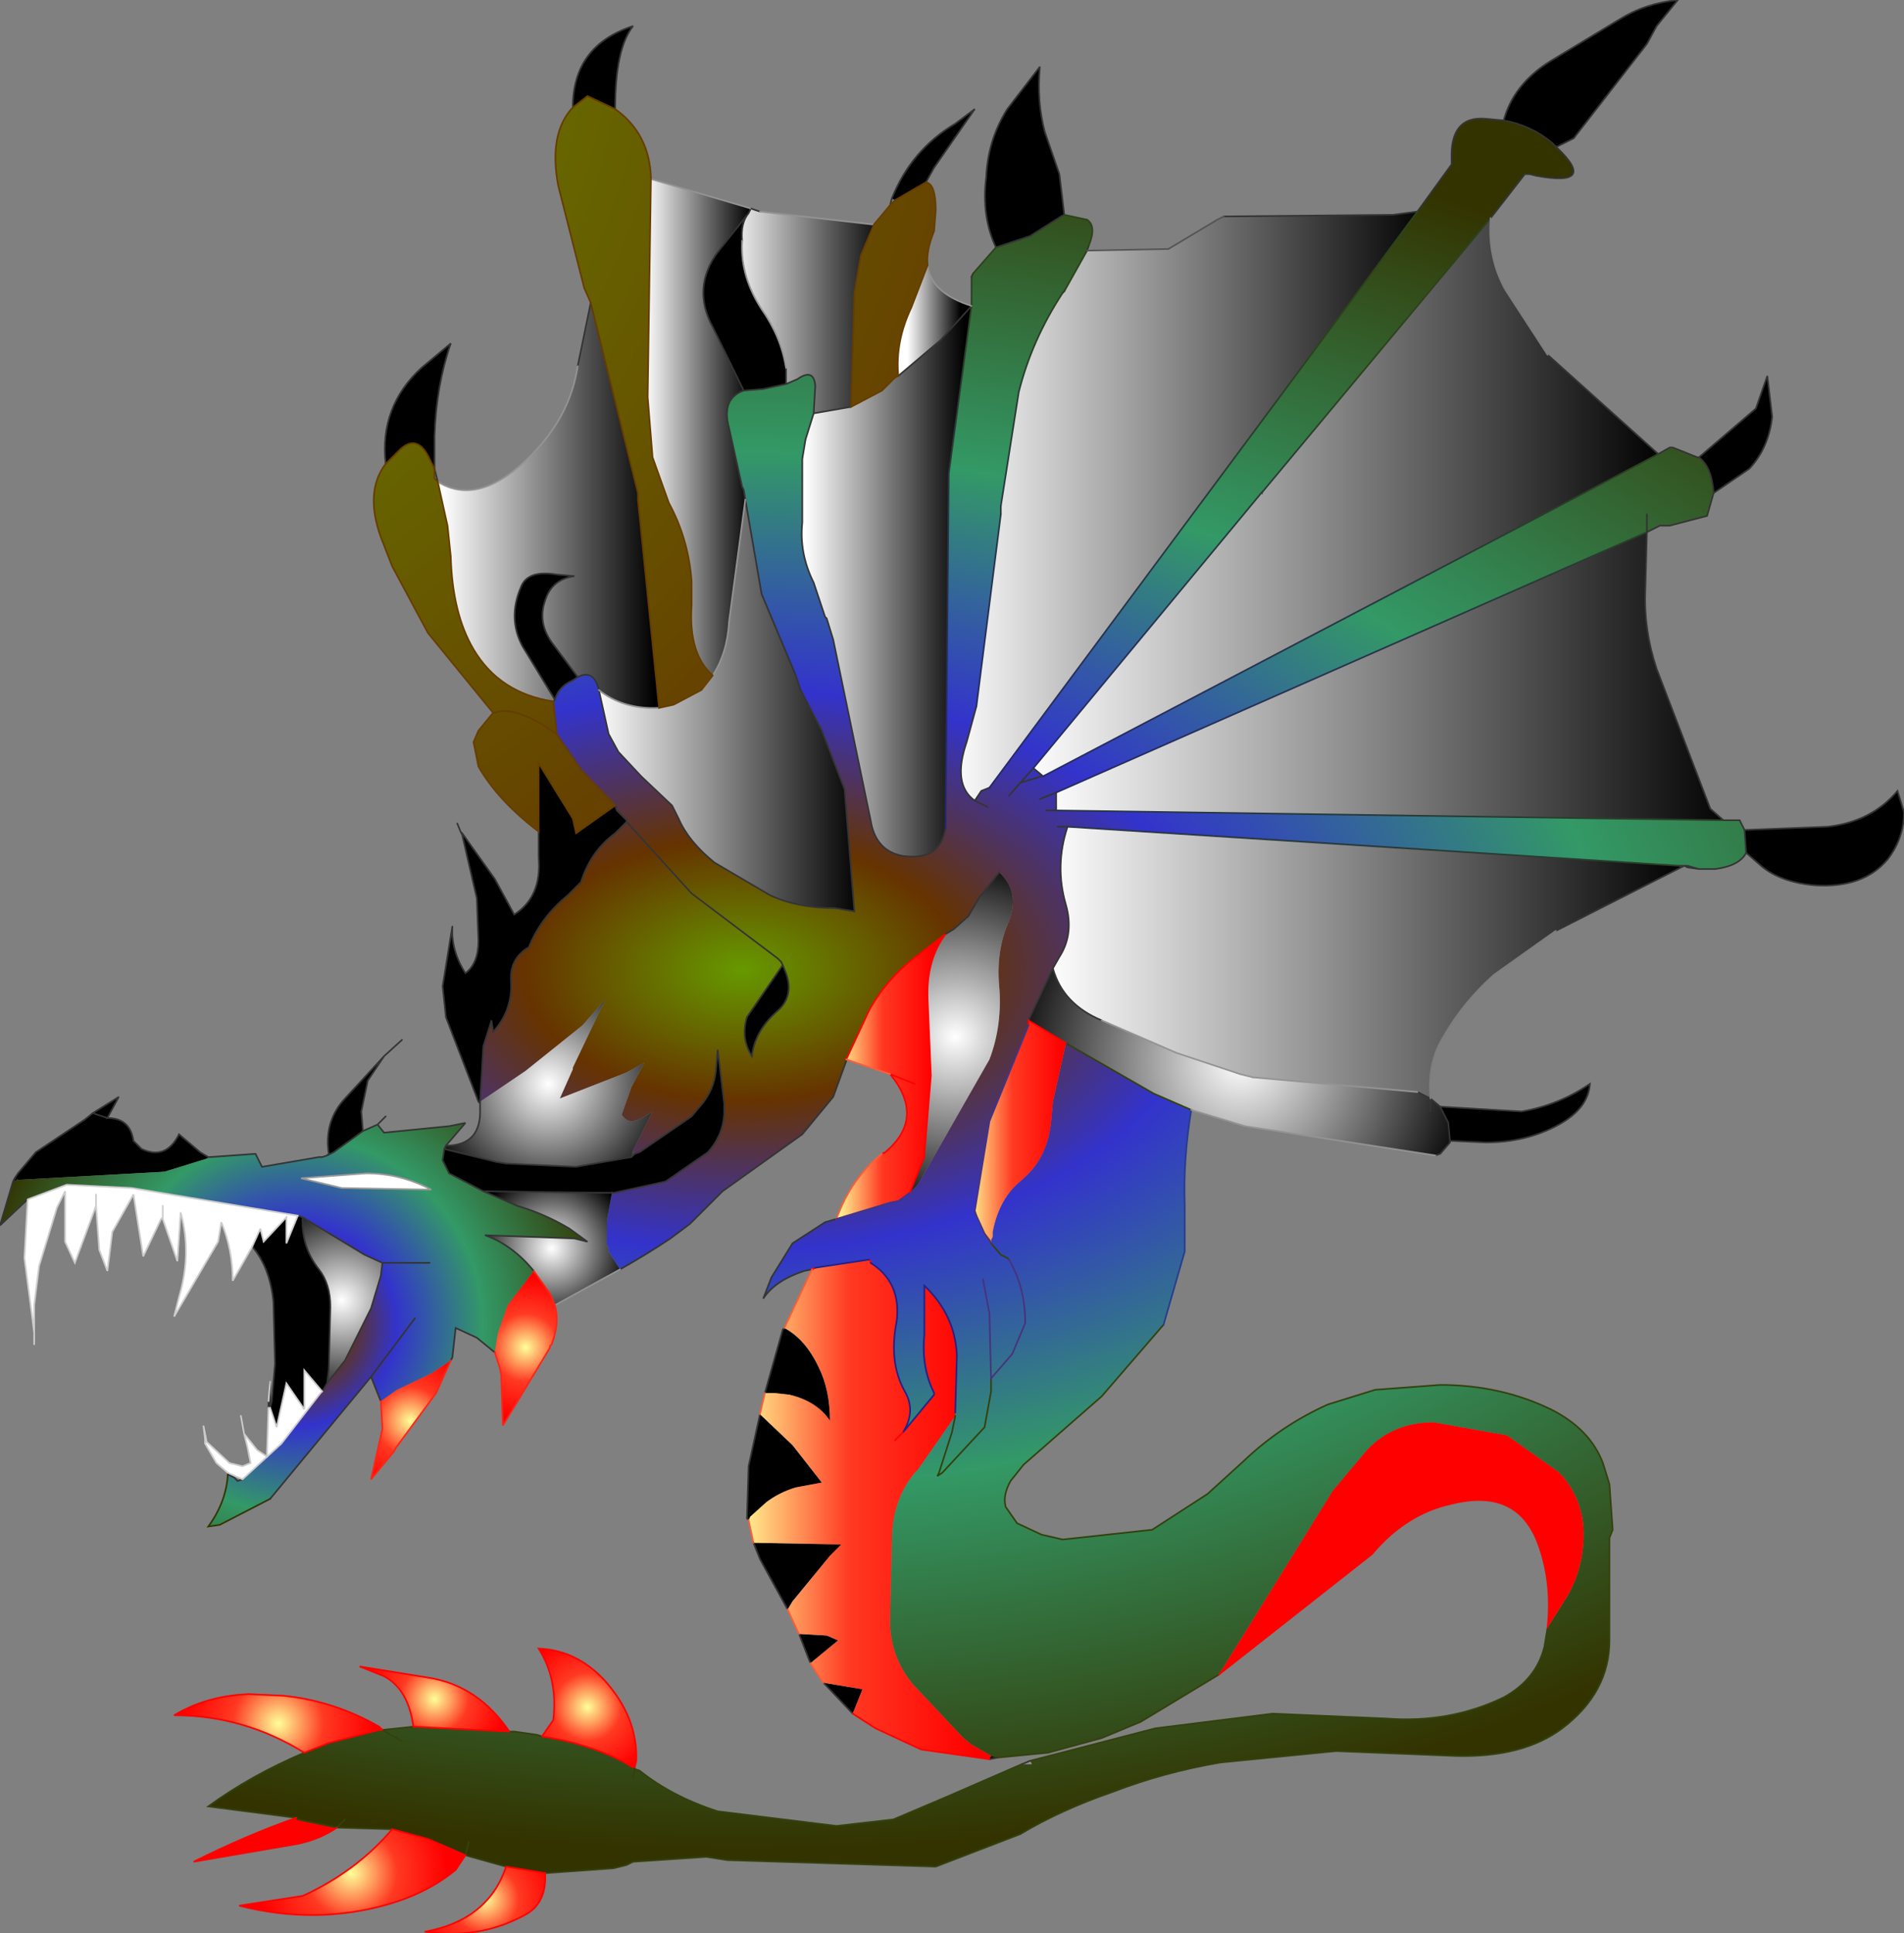 <svg xmlns="http://www.w3.org/2000/svg" viewBox="0 0 58.5 59.4" width="58.5" height="59.4"><rect x="0" y="0" width="58.5" height="59.4" fill="#808080" stroke="none"/><defs><radialGradient gradientUnits="userSpaceOnUse" r="819.2" cx="0" cy="0" spreadMethod="pad" gradientTransform="matrix(.055 0 0 .033 22.8 29.8)" id="a"><stop offset="0" stop-color="#690"/><stop offset=".149" stop-color="#630"/><stop offset=".318" stop-color="#33c"/><stop offset=".588" stop-color="#396"/><stop offset="1" stop-color="#330"/></radialGradient><linearGradient gradientUnits="userSpaceOnUse" x1="-819.2" x2="819.2" gradientTransform="matrix(.012 0 0 .01 41.35 15.25)" id="b"><stop offset="0" stop-color="#fff"/><stop offset="1"/></linearGradient><radialGradient gradientUnits="userSpaceOnUse" r="819.2" cx="0" cy="0" spreadMethod="pad" gradientTransform="matrix(.301 0 0 .301 -.75 -.45)" id="c"><stop offset="0" stop-color="#690"/><stop offset=".149" stop-color="#630"/><stop offset=".318" stop-color="#33c"/><stop offset=".588" stop-color="#396"/><stop offset="1" stop-color="#330"/></radialGradient><linearGradient gradientUnits="userSpaceOnUse" x1="-819.2" x2="819.2" gradientTransform="matrix(.001 0 0 .002 28.7 9.85)" id="d"><stop offset="0" stop-color="#fff"/><stop offset="1"/></linearGradient><linearGradient gradientUnits="userSpaceOnUse" x1="-819.2" x2="819.2" gradientTransform="matrix(.003 0 0 .004 24.8 9.55)" id="e"><stop offset="0" stop-color="#fff"/><stop offset="1"/></linearGradient><linearGradient gradientUnits="userSpaceOnUse" x1="-819.2" x2="819.2" gradientTransform="matrix(.003 0 0 .01 27.2 17.85)" id="f"><stop offset="0" stop-color="#fff"/><stop offset="1"/></linearGradient><linearGradient gradientUnits="userSpaceOnUse" x1="-819.2" x2="819.2" gradientTransform="matrix(.009 0 0 .011 36.55 15.55)" id="g"><stop offset="0" stop-color="#fff"/><stop offset="1"/></linearGradient><radialGradient gradientUnits="userSpaceOnUse" r="819.2" cx="0" cy="0" spreadMethod="pad" gradientTransform="matrix(.008 0 0 .008 37.1 19.45)" id="h"><stop offset="0" stop-color="#fff"/><stop offset="1"/></radialGradient><linearGradient gradientUnits="userSpaceOnUse" x1="-819.2" x2="819.2" gradientTransform="matrix(.005 0 0 .008 22.35 21.65)" id="i"><stop offset="0" stop-color="#fff"/><stop offset="1"/></linearGradient><linearGradient gradientUnits="userSpaceOnUse" x1="-819.2" x2="819.2" gradientTransform="matrix(.013 0 0 .005 42.7 20.75)" id="j"><stop offset="0" stop-color="#fff"/><stop offset="1"/></linearGradient><linearGradient gradientUnits="userSpaceOnUse" x1="-819.2" x2="819.2" gradientTransform="matrix(.012 0 0 .005 42 29.55)" id="k"><stop offset="0" stop-color="#fff"/><stop offset="1"/></linearGradient><radialGradient gradientUnits="userSpaceOnUse" r="819.2" cx="0" cy="0" spreadMethod="pad" gradientTransform="matrix(.007 0 0 .007 29.35 31.85)" id="l"><stop offset="0" stop-color="#fff"/><stop offset="1"/></radialGradient><radialGradient gradientUnits="userSpaceOnUse" r="819.2" cx="0" cy="0" spreadMethod="pad" gradientTransform="matrix(.009 0 0 .009 38.1 32.6)" id="m"><stop offset="0" stop-color="#fff"/><stop offset="1"/></radialGradient><linearGradient gradientUnits="userSpaceOnUse" x1="-819.2" x2="819.2" gradientTransform="matrix(.002 0 0 .004 31.35 34.75)" id="n"><stop offset="0" stop-color="#ff9"/><stop offset=".427" stop-color="#FF3922"/><stop offset=".894" stop-color="#f00"/></linearGradient><linearGradient gradientUnits="userSpaceOnUse" x1="-819.2" x2="819.2" gradientTransform="matrix(.002 0 0 .005 27.35 33.05)" id="o"><stop offset="0" stop-color="#ff9"/><stop offset=".427" stop-color="#FF3922"/><stop offset=".894" stop-color="#f00"/></linearGradient><linearGradient gradientUnits="userSpaceOnUse" x1="-819.2" x2="819.2" gradientTransform="matrix(.005 0 0 .009 26.7 46.35)" id="p"><stop offset="0" stop-color="#ff9"/><stop offset=".427" stop-color="#FF3922"/><stop offset=".894" stop-color="#f00"/></linearGradient><radialGradient gradientUnits="userSpaceOnUse" r="819.2" cx="0" cy="0" spreadMethod="pad" gradientTransform="matrix(.011 0 0 .011 26.8 46.35)" id="q"><stop offset="0" stop-color="#fff"/><stop offset="1"/></radialGradient><radialGradient gradientUnits="userSpaceOnUse" r="819.2" cx="0" cy="0" spreadMethod="pad" gradientTransform="matrix(.03 0 0 .03 27.95 44.45)" id="r"><stop offset="0" stop-color="#fff"/><stop offset="1"/></radialGradient><linearGradient gradientUnits="userSpaceOnUse" x1="-819.2" x2="819.2" gradientTransform="matrix(.002 0 0 .009 21.45 13.1)" id="s"><stop offset="0" stop-color="#fff"/><stop offset="1"/></linearGradient><linearGradient gradientUnits="userSpaceOnUse" x1="-819.2" x2="819.2" gradientTransform="matrix(.004 0 0 .008 16.85 15.5)" id="t"><stop offset="0" stop-color="#fff"/><stop offset="1"/></linearGradient><radialGradient gradientUnits="userSpaceOnUse" r="819.2" cx="0" cy="0" spreadMethod="pad" gradientTransform="matrix(.004 0 0 .004 3.4 35)" id="u"><stop offset="0" stop-color="#fff"/><stop offset="1"/></radialGradient><radialGradient gradientUnits="userSpaceOnUse" r="819.2" cx="0" cy="0" spreadMethod="pad" gradientTransform="matrix(.012 0 0 .012 9.05 40.7)" id="v"><stop offset="0" stop-color="#690"/><stop offset=".149" stop-color="#630"/><stop offset=".318" stop-color="#33c"/><stop offset=".588" stop-color="#396"/><stop offset="1" stop-color="#330"/></radialGradient><radialGradient gradientUnits="userSpaceOnUse" r="819.2" cx="0" cy="0" spreadMethod="pad" gradientTransform="matrix(.004 0 0 .004 10.5 39.95)" id="w"><stop offset="0" stop-color="#fff"/><stop offset="1"/></radialGradient><radialGradient gradientUnits="userSpaceOnUse" r="819.2" cx="0" cy="0" spreadMethod="pad" gradientTransform="matrix(.005 0 0 .005 16.85 33.3)" id="x"><stop offset="0" stop-color="#fff"/><stop offset="1"/></radialGradient><radialGradient gradientUnits="userSpaceOnUse" r="819.2" cx="0" cy="0" spreadMethod="pad" gradientTransform="matrix(0 0 0 0 14.7 33.85)" id="y"><stop offset="0" stop-color="#fff"/><stop offset="1"/></radialGradient><radialGradient gradientUnits="userSpaceOnUse" r="819.2" cx="0" cy="0" spreadMethod="pad" gradientTransform="matrix(.003 0 0 .003 16.95 38.35)" id="z"><stop offset="0" stop-color="#fff"/><stop offset="1"/></radialGradient><radialGradient gradientUnits="userSpaceOnUse" r="819.2" cx="0" cy="0" spreadMethod="pad" gradientTransform="matrix(.003 0 0 .003 20.5 34.4)" id="A"><stop offset="0" stop-color="#fff"/><stop offset="1"/></radialGradient><radialGradient gradientUnits="userSpaceOnUse" r="819.2" cx="0" cy="0" spreadMethod="pad" gradientTransform="matrix(.03 0 0 .03 34.2 24.5)" id="B"><stop offset="0" stop-color="#fff"/><stop offset="1"/></radialGradient><radialGradient gradientUnits="userSpaceOnUse" r="819.2" cx="0" cy="0" spreadMethod="pad" gradientTransform="matrix(.003 0 0 .003 16.15 41.4)" id="C"><stop offset="0" stop-color="#ff9"/><stop offset=".427" stop-color="#FF3922"/><stop offset=".894" stop-color="#f00"/></radialGradient><radialGradient gradientUnits="userSpaceOnUse" r="819.2" cx="0" cy="0" spreadMethod="pad" gradientTransform="matrix(.002 0 0 .002 24.1 45.05)" id="D"><stop offset="0" stop-color="#fff"/><stop offset="1"/></radialGradient><radialGradient gradientUnits="userSpaceOnUse" r="819.2" cx="0" cy="0" spreadMethod="pad" gradientTransform="matrix(.003 0 0 .003 12.6 43.65)" id="E"><stop offset="0" stop-color="#ff9"/><stop offset=".427" stop-color="#FF3922"/><stop offset=".894" stop-color="#f00"/></radialGradient><radialGradient gradientUnits="userSpaceOnUse" r="819.2" cx="0" cy="0" spreadMethod="pad" gradientTransform="matrix(.004 0 0 .004 8.55 52.95)" id="F"><stop offset="0" stop-color="#ff9"/><stop offset=".427" stop-color="#FF3922"/><stop offset=".894" stop-color="#f00"/></radialGradient><radialGradient gradientUnits="userSpaceOnUse" r="819.2" cx="0" cy="0" spreadMethod="pad" gradientTransform="matrix(.003 0 0 .003 13.35 52.2)" id="G"><stop offset="0" stop-color="#ff9"/><stop offset=".427" stop-color="#FF3922"/><stop offset=".894" stop-color="#f00"/></radialGradient><radialGradient gradientUnits="userSpaceOnUse" r="819.2" cx="0" cy="0" spreadMethod="pad" gradientTransform="matrix(.004 0 0 .004 10.8 57.55)" id="H"><stop offset="0" stop-color="#ff9"/><stop offset=".427" stop-color="#FF3922"/><stop offset=".894" stop-color="#f00"/></radialGradient><radialGradient gradientUnits="userSpaceOnUse" r="819.2" cx="0" cy="0" spreadMethod="pad" gradientTransform="matrix(.003 0 0 .003 14.9 58.35)" id="I"><stop offset="0" stop-color="#ff9"/><stop offset=".427" stop-color="#FF3922"/><stop offset=".894" stop-color="#f00"/></radialGradient><radialGradient gradientUnits="userSpaceOnUse" r="819.2" cx="0" cy="0" spreadMethod="pad" gradientTransform="matrix(.003 0 0 .003 18.05 52.45)" id="J"><stop offset="0" stop-color="#ff9"/><stop offset=".427" stop-color="#FF3922"/><stop offset=".894" stop-color="#f00"/></radialGradient><linearGradient gradientUnits="userSpaceOnUse" x1="-819.2" x2="819.2" gradientTransform="matrix(.036 0 0 .036 29.25 29.7)" id="K"><stop offset="0" stop-color="#222280"/><stop offset="1" stop-color="#2C421C"/></linearGradient><linearGradient gradientUnits="userSpaceOnUse" x1="-819.2" x2="819.2" gradientTransform="matrix(.003 -.012 .035 .009 15.05 14.4)" id="L"><stop offset="0" stop-color="#222280"/><stop offset="1" stop-color="#2C421C"/></linearGradient></defs><path d="M46.2 3.7q.3-1.1 1.4-1.8L49.75.6q.8-.5 1.8-.6l-.65.8-.3.55-2.25 2.9-.5.25h-.05l-.1-.1q-.65-.55-1.5-.7m6 10.35l1.75-1.5.35-1 .15 1.25q-.1.95-.7 1.6l-1.1.75q-.05-.8-.45-1.1m1.4 11.45l2.55-.1q1.35-.15 2.15-1.1l.2.65q0 .8-.5 1.45-.75.9-2.25.8-1.1-.1-1.7-.65l-.4-.35-.05-.7M44.25 34l2.5.15q1.15-.2 2.1-.85-.05.75-.95 1.25-1 .55-2.25.55l-1.1-.05-.05-.55-.25-.5M26.2 52.65l-.9-.95 1.2.2-.3.75m-1.3-1.55l-.35-.9.85.05.35.15-.85.7m-.7-1.65l-.85-1.55-.2-.5 2.7.05-.35.35-1.15 1.4-.15.25m-1.25-2.8l.05-1.6.35-1.6 1 .95.9 1.15-.8.15q-.5.15-.9.45l-.5.45-.1.05m.55-3.85l.55-1.95.05-.05q.65.35 1.05 1.2.35.7.35 1.65-.4-.6-1.25-.8l-.45-.05h-.3m7.1-35.2q-.45-.95-.3-2.15.05-1.15.65-2.1l1-1.3q-.1 1.05.15 2l.45 1.3.15 1.25-.1.05-.95.6-1.05.35m-6.45 4.2l-.7.15-.6.05-.95-1.95q-.65-1.2.15-2.3l.95-1.2q-.25.3-.2.85v.05q-.05 1.05.6 2.05.6.85.75 1.8v.5m-6.4 9l-.15.1q-.45.2-.55.6l-1-1.65q-.45-.85-.05-1.8.2-.55 1.1-.4l.55.05q-.7.1-.9.75-.25.7.25 1.35l.75 1m1.15 3.95l.05.15.3.3v.05l-.35.35q-.75.55-1.05 1.5l-.4.4q-.85.7-1.2 1.6-.6.35-.55 1.05.05.9-.55 1.55l-.05-.35-.25.8-.1 1.7h-.05l-1-2.6-.1-.95.3-1.85q-.05.75.4 1.45.4-.3.4-1l-.05-1.3-.45-1.95v-.05l1 1.4.6 1.1q.85-.55.75-1.75V23.45l1.05 1.7.1.45 1.2-.85m5.15 4.9l.1.25q.25.7-.25 1.15-.7.6-.8 1.4-.35-.55-.15-1.2l1.1-1.6m3.45-23.5l-.1-.05q.6-1.5 1.95-2.3l.6-.45-1.25 1.8-.25.45-.95.55m-8.6-2.8l-.85-.4-.45.35q0-1.9 1.85-2.5-.55.7-.55 2.55m-7.05 10.9q-.2-1.75 1.1-2.95l.9-.75q-.45 1.3-.5 2.85v1l-.2-.4q-.35-.65-.85-.2l-.45.45m7.65 21.2l.15-.05 1.6-1.1.25-.3q.45-.5.5-1.15l.05-.6.2 1.65v.35q-.05.65-.5 1.15l-1.3.9-1.6.35-.05-.05v.05l-3.95-.05-1.05-.55-.2-.4.05-.35 1.6.4.3.05 2.15.1 1.7-.3.1-.1m-7.7-3l-.5.75-.2.95.05.6-.9.65-.1.05h-.05q-.15-1 .5-1.7l1.2-1.3M6.35 35.6l-1.3.4-4.5.25-.1-.05.1-.15.55-.65 1.5-1 .25-.2.8-.5-.35.65q.7 0 .8.7l.25.25q.75.35 1.15-.45l.65.55.25.15-.05.05m2.8 1.75l.15.05q-.05.9.5 1.6.35.45.35 1.15l-.05 1.95-.05.4-.15.25-.55-.65v1.2l-.55-.8-.3 1.35-.2-.6.05-.2.1-1.15L8.4 40q-.1-1.05-.65-1.7l.25-.55.1.4.7-.75v.8l.35-.85m-6.3-3.15l.45.15-.45-.15"/><path fill="#fff" d="M7.45 45.45l-.45-.2-.35-.3-.35-.6.05-.05.7.65.4.1.25-.1-.1-.5-.1-.4.4.5.3.2.05-1.5h.05l.2.6.3-1.35.55.8v-1.2l.55.65-.05.05-1.2 1.55-1.2 1.1m-6.6-8.6l1.2-.45 2 .1 5.1.85-.35.85v-.8l-.7.75-.1-.4-.25.55-.6 1.05q0-.95-.35-1.8l-.1.6-1.35 2.3.15-.6q.4-1.35.05-2.6l-.1 1.5-.45-1.3v-.05l-.05.05-.55 1.15-.3-1.9-.65 1.15-.15 1.2-.25-.65-.1-1.35-.65 1.75-.3-.65V36.6l-.25.5-.55 1.8-.15 1.2v.45H1l-.25-1.9.1-1.8m9.65-.35l-1.25-.3 2-.15q1.05 0 2 .5l-2.75-.05m-7.55.55v-.35.35m2.05 0v.35-.35"/><path fill="url(#a)" d="M47.8 4.5l.05.05q1.25 1.2-.65.85l-.2-.05h-.15L45.8 6.7l-7 8.4-.05.05-7 8.45.3.25 18.9-9.9.35-.2h.1l.75.3h.05q.4.3.45 1.1l-.2.7-1.15.3H51l-.4.2v-.55.55l-18.15 8-.5.2.5-.2v.55h-.3.3l20.5.3h.5l.15.3.05.7q-.2.4-.95.5h-.5l-.35-.05v-.05h-.25l-18.8-1.2q-.4 1.2-.05 2.4.25.9-.2 1.6l-.2.35-.75 1.6v.15l-1.2 2.95-.45 2.75.05.15.25.55.15.2.05.1v-.1l.05-.1v-.15q.2-1.05.9-1.6l.05-.05q.75-.65.85-1.8l.05-.55.4-1.8 2.7 1.55 1.15.5q-.25 1.55-.2 2.9v1.45l-.65 2.25-1.9 2.2-2.4 2.1-.4.5q-.25.45-.15.8l.35.5.75.35.65.15 2.75-.3 1.7-1.1 1.1-1q1.15-1.1 2.6-1.75l1.45-.45 2-.15q1.85 0 3.4.75 1.2.6 1.6 1.65l.2.65.1 1.4-.1.25v3.15q0 1.6-1.45 2.7-1.2.9-3.25.85l-3.7-.15-3.55.35q-1.75.3-3.3.9-1.6.55-2.85 1.3l-2.6 1-6.4-.2-.65-.1-2.25.15-.2.1-.4.1-2.1.15-1.2-.2L14.3 57l.1-.4-.1.4-1.15-.5-1.1-.3-1.7-.05.25-.25-.25.25-1.2-.25-.05-.05-2.7-.35q1.3-.95 2.95-1.65l.75-.3 1.55-.4h.1l.95-.1h.05l2.9.15h.15l.7.1.15.05q1.35.2 2.45.75l.35.2.05.05.15.05q1 .8 2.4 1.25l3.65.45 1.75-.2 1.65-.7 2.3-1h.3l-.05-.1 3.85-1 3.6-.45 3.5.15q1.95.15 3.6-.65 1-.55 1.25-1.55l.1-.6.6-.95q.55-.95.5-2.1-.05-.85-.6-1.55l-.2-.2-1.55-1.1-2.25-.4q-1.25 0-2.05.85l-1.05 1.25-3.5 5.65-2.4 1.45-1.2.5-1.65.45-1.55.15-.2-.05-.6-.35-.25-.2-1.55-1.65q-.75-.9-.7-2.1l.05-2.3q0-1.1.55-1.9l.15-.2.1-.1 1.15-1.65-.1.5-.4 1.25-.05.1.15-.1 1.3-1.4.2-1.1v-.4.4l-.2 1.1-1.3 1.4-.15.1.05-.1.4-1.25.1-.5v-.1l.05-1.75q-.05-1.25-1-2.15V41q-.1 1 .3 1.8v.05L27.75 44q.4-.65.05-1.25-.5-.9-.25-2.15.15-1.2-.8-1.8v-.05l-.05-.05-1.65.25-.1.05-.25.05q-.9.3-1.25.85l.25-.65.65-1.05 1-.65.35-.1 1.65-.5.25-.05.35-.25.25-.25 2.2-3.85q.4-1.05.3-2.25-.1-1.1.3-2 .35-.9-.3-1.5l-.55.7-.05.05-.35.6-.45.4-.25.15-.85.65q-.95.7-1.5 1.7l-.7 1.5v.05l-.4 1.1-.95 1.15-2.45 1.75-1 1-.6.45q-.75.5-1.55.95l-.35-.55v-.1l-.05-.1v-.75l.15-.85h.05l1.6-.35 1.3-.9q.45-.5.5-1.15v-.35l-.2-1.65-.05.6q-.05.65-.5 1.15l-.25.3-1.6 1.1-.15.05-.05-.1.6-1.2q-.2.15-.45.25-.3.15-.5-.15l.3-.85.4-.75-.55.3-2.05.8.4-.9v-.05l1-2.1-.7.8-1.75 1.4-1.4.95.1-1.7.25-.8.05.35q.6-.65.55-1.55-.05-.7.55-1.05.35-.9 1.2-1.6l.4-.4q.3-.95 1.05-1.5l.35-.35v-.05l-.3-.3-.05-.15-1.05-1.1-.75-1.1v-.05l-.1-.95.05-.05q.1-.4.55-.6l.15-.1q.5-.25.65.4l.3 1.35.3.55.7.75.95.9.2.4q.3.7 1.1 1.35l1.7 1q.85.4 2 .4l.6.1-.3-3.75-.7-1.8-.65-1.25-.15-.45-1.05-2.5-.5-2.9-.05-.3-.05-.1-.4-1.8q-.25-.9.45-1.15l.6-.05.7-.15.35-.15q.5-.35.55.2l-.05.85-.25.8-.1.6v1.95q-.1.95.35 1.85l.35 1.05.05.05.2.65 1.15 5.55q.15.95 1 1.1 1.15.15 1.3-.85l.1-10.9.7-5.15v-.9l.05-.1.7-.8 1.05-.35.95-.6.1-.05.7.15q.3.2.05.8l-.05.15-.7 1.25-.05.05q-.95 1.45-1.35 3.05l-.55 3.5v.25L30 21.7l-.3 1.1q-.45 1.3.25 1.8l.2-.3.25-.1L43.55 6.5l1.05-1.45V4.9q-.05-1.35 1.05-1.25l.55.05q.85.15 1.5.7l.1.1M30.35 24.8l-.4-.2.4.2m21.85 1.9l-.35-.1.35.1m-28.15 2.95l-.05-.1-.1-.1-2.65-2-2-2.2 2 2.2 2.65 2 .1.1.05.1-1.1 1.6q-.2.65.15 1.2.1-.8.8-1.4.5-.45.25-1.15l-.1-.25m7.3-5.6l.4-.45-.4.45.65-.2h.05H32l-.65.2-.35.4.35-.4m1.15 1.35h.3-.3M31 38.7l-.05-.05-.2-.1-.3-.35.3.35.2.1.05.05q.5.85.5 1.95l-.4.95-.65.75.65-.75.4-.95q0-1.1-.5-1.95m-.8.6l.2 1.05.05 2-.05-2-.2-1.05M19.45 54.6l.05-.25-.05.25m-7.1-1.1l-.6-.35.6.35"/><path fill="url(#b)" d="M45.8 6.7q-.1 1.2.45 2.2l1.3 2 3.4 3.05-18.9 9.9-.3-.25 7-8.45.05.05v-.1l7-8.4"/><path fill="url(#c)" d="M17 21.55l.1.95v.05l.75 1.1 1.05 1.1-1.2.85-.1-.45-1.05-1.7v2.1q-1.25-.95-1.85-2l-.15-.75.15-.35.45-.55-2-2.45-1.1-2.05-.35-.9q-.5-1.4.15-2.25l.45-.45q.5-.45.85.2l.2.4v.3l.1.1.3 1.35.1.95q.05 1.75.7 2.85.8 1.35 2.45 1.6m10.5-15.4l.95-.55q.3.05.3.85l-.05.65q-.25.6-.2 1.05l-.5 1.3q-.5 1.05-.4 2.1l-.1.05-.4.4-.95.5.1-3.5.2-1.15.4-.95.5-.6.15-.15M20 5.5l-.1 6.7.15 1.85.5 1.4q.6 1.1.7 2.4v.75q-.1 1.5.65 2.15l-.35.45-.85.45-.45.1-.65-6.4v-.2L18.15 9.3l-.2-.45-.8-3.15q-.3-1.6.45-2.4l.45-.35.85.4q1.05.75 1.1 2.1v.05m-2.9 17.05l-.45-.3q-.95-.55-1.45-.35h-.05.05q.5-.2 1.45.35l.45.3"/><path fill="url(#d)" d="M28.5 8.15q.1.85 1.35 1.25l-.95 1.05-1.3 1.1q-.1-1.05.4-2.1l.5-1.3"/><path fill="url(#e)" d="M25 12.7l.05-.85q-.05-.55-.55-.2l-.35.15v-.5q-.15-.95-.75-1.8-.65-1-.6-2.05V7.4q-.05-.55.2-.85l.05-.1V6.4l.3.1 3.5.4-.4.95-.2 1.15-.1 3.5-1.15.2"/><path fill="url(#f)" d="M25 12.7l1.15-.2.95-.5.4-.4.1-.05 1.3-1.1.95-1.05-.7 5.15-.1 10.9q-.15 1-1.3.85-.85-.15-1-1.1l-1.15-5.55-.2-.65-.05-.05L25 17.9q-.45-.9-.35-1.85V14.1l.1-.6.25-.8"/><path fill="url(#g)" d="M43.55 6.5L30.4 24.2l-.25.1-.2.3q-.7-.5-.25-1.8l.3-1.1.75-5.9v-.25l.55-3.5q.4-1.6 1.35-3.05l.05-.05.7-1.25 2.5-.05 1.5-.9.2-.1 5.2-.05.75-.1"/><path fill="url(#h)" d="M38.8 15.1v.1l-.05-.05.05-.05"/><path fill="url(#i)" d="M22.9 15.35l.5 2.9 1.05 2.5.15.45.65 1.25.7 1.8.3 3.75-.6-.1q-1.15 0-2-.4l-1.7-1q-.8-.65-1.1-1.35l-.2-.4-.95-.9-.7-.75-.3-.55-.3-1.35q.75.6 1.85.55l.45-.1.85-.45.35-.45q.45-.7.5-1.65l.5-3.75"/><path fill="url(#j)" d="M50.6 16.35l-.05 1.8q-.05 1.2.35 2.4l1.65 4.3.4.35-20.5-.3v-.55l18.15-8"/><path fill="url(#k)" d="M51.65 26.65L47.8 28.6l-1.9 1.35q-.95.85-1.55 1.9-.5.8-.4 1.9l-.4-.2-5.05-.45-.4-.1-1.95-.65-2.3-1q-1.2-.5-1.5-1.6l.2-.35q.45-.7.2-1.6-.35-1.2.05-2.4l18.8 1.2.05.05"/><path fill="url(#l)" d="M30.7 26.8q.65.6.3 1.5-.4.9-.3 2 .1 1.2-.3 2.25l-2.2 3.85-.25.25.4-1 .05-.1v-.1l.2-2.4-.1-2.35q-.05-1.2.55-2l.25-.15.45-.4.35-.6.05-.05.55-.7"/><path fill="url(#m)" d="M43.95 33.75l.3.25.25.5.05.55v.05l-.3.35-.15.05-5.85-.9-1.65-.5-1.15-.5-2.7-1.55-1.15-.7.75-1.6q.3 1.1 1.5 1.6l2.3 1 1.95.65.4.1 5.05.45.4.2v.4-.4"/><path fill="url(#n)" d="M32.75 32.05l-.4 1.8-.05.55q-.1 1.15-.85 1.8l-.05.05q-.7.55-.9 1.6V38l-.05.1v.1l-.05-.1-.15-.2-.25-.55-.05-.15.45-2.75 1.2-2.95v-.15l1.15.7"/><path fill="url(#o)" d="M25.7 37.45q.45-1.25 1.4-2l.1-.05q1.25-1.05.15-2.4L26 32.55l.7-1.5q.55-1 1.5-1.7l.85-.65q-.6.8-.55 2l.1 2.35-.2 2.4v.1l-.05.1-.4 1-.35.25-.25.05-1.65.5m2.4-4.15l-.75-.3.75.3"/><path fill="url(#p)" d="M47.55 50q.15-1.4-.3-2.6-.65-1.7-2.65-1.2-1.4.3-2.45 1.55l-4.7 3.7 3.5-5.65L42 44.55q.8-.85 2.05-.85l2.25.4 1.55 1.1.2.2q.55.7.6 1.55.05 1.15-.5 2.1l-.6.95M30.4 54.05l-2.1-.3-1.4-.65-.7-.45.3-.75-1.2-.2-.4-.6.85-.7-.35-.15-.85-.05-.35-.75.15-.25 1.15-1.4.35-.35-2.7-.05-.15-.7.05-.1.5-.45q.4-.3.9-.45l.8-.15-.9-1.15-1-.95.15-.65h.3l.45.05q.85.2 1.25.8 0-.95-.35-1.65-.4-.85-1.05-1.2l.85-1.8.1-.05 1.65-.25.05.05v.05q.95.6.8 1.8-.25 1.25.25 2.15.35.6-.05 1.25l.95-1.15v-.05q-.4-.8-.3-1.8v-1.5q.95.9 1 2.15l-.05 1.75v.1l-1.15 1.65-.1.1-.15.2q-.55.8-.55 1.9l-.05 2.3q-.05 1.2.7 2.1l1.55 1.65.25.2.6.35-.05.1m-2.9-9.8l.25-.25-.25.25"/><path fill="url(#q)" d="M30.65 54l-.25.05.05-.1.2.05"/><path fill="url(#r)" d="M31.4 54.2l.25-.1.05.1h-.3"/><path fill="url(#s)" d="M22.85 12q-.7.25-.45 1.15l.4 1.8.05.1.05.3-.5 3.75q-.05.95-.5 1.65-.75-.65-.65-2.15v-.75q-.1-1.3-.7-2.4l-.5-1.4-.15-1.85.1-6.7 3.05.9v.05l-.05.1-.95 1.2q-.8 1.1-.15 2.3l.95 1.95"/><path fill="url(#t)" d="M18.4 21.2q-.15-.65-.65-.4l-.75-1q-.5-.65-.25-1.35.2-.65.9-.75l-.55-.05q-.9-.15-1.1.4-.4.95.05 1.8l1 1.65-.05.05q-1.65-.25-2.45-1.6-.65-1.1-.7-2.85l-.1-.95-.3-1.35q1.2.75 2.7-.65 1.35-1.25 1.6-2.9l.4-1.95 1.45 5.85v.2l.65 6.4q-1.1.05-1.85-.55"/><path fill="url(#u)" d="M6.45 35.55l-.1.05.05-.05h.05m-5.9.7l-.15.05.05-.1.1.05"/><path fill="url(#v)" d="M.55 36.25l4.5-.25 1.3-.4.1-.05 1.4-.1.2.4 1.75-.3h.1l.15-.05.1-.05.1-.05.9-.65.45-.2.2.25 2-.2.5-.1-.6.7-.05.1-.05.35.2.4 1.05.55 1.05.45q.85.25 1.6.7l.55.4-.4-.1-2.75-.1q.85.3 1.5 1.1l-.8 1.05-.3.85-.1.6-.55-.45-.65-.3-.1.9-.05.1-.6.4-1.05.5-.5.35-.3-.75-3.1 3.75-1.55.8-.35.05q.55-.75.6-1.6l.2.1.1.1.15-.05 1.2-1.1 1.2-1.55.05-.05.15-.25.55-.7.8-1.6.3-1 .05-.4-.55-.25-1.9-1.15-.15-.05-5.1-.85-2-.1-1.2.45-.85.8.4-1.35.15-.05M13.2 38.8h-1.45 1.45m-2.7-2.3l2.75.05q-.95-.5-2-.5l-2 .15 1.25.3m2.25 4l-1.35 1.8 1.35-1.8"/><path fill="url(#w)" d="M9.3 37.4l1.9 1.15.55.25-.05.4-.3 1-.8 1.6-.55.7.05-.4.05-1.95q0-.7-.35-1.15-.55-.7-.5-1.6"/><path fill="url(#x)" d="M14.75 33.85l1.4-.95 1.75-1.4.7-.8-1 2.1v.05l-.4.9 2.05-.8.55-.3-.4.75-.3.85q.2.3.5.15.25-.1.45-.25l-.6 1.2-.05.2-1.7.3-2.15-.1-.3-.05-1.6-.4.05-.1q1.1 0 1.05-1.15v-.2"/><path fill="url(#y)" d="M14.75 33.85v.05l-.05-.05h.05"/><path fill="url(#z)" d="M19.05 39l-2 1.1-.15-.35-.5-.7q-.65-.8-1.5-1.1l2.75.1.4.1-.55-.4q-.75-.45-1.6-.7l-1.05-.45 3.95.05-.15.85v.75l.05.1v.1l.35.55"/><path fill="url(#A)" d="M18.85 36.65h-.05v-.05l.05.05"/><path fill="url(#B)" d="M19.45 35.35l.05.1-.1.1.05-.2"/><path fill="url(#C)" d="M17.05 40.1q.15.55-.1 1.2l-.05.05v.05l-1.45 2.4-.05-1.55-.05-.25-.15-.45.1-.6.3-.85.8-1.05.5.7.15.35"/><path fill="url(#D)" d="M23 46.7l-.05-.05.1-.05-.05.1"/><path fill="url(#E)" d="M13.85 41.8l-.45 1-1.25 1.7-.05.1-.7.85.35-1.55-.05-.85.5-.35 1.05-.5.6-.4"/><path fill="url(#F)" d="M9.35 53.85q-1.85-1.15-4-1.15 1-.6 2.3-.65l1.05.05q1.55.15 2.95.95l.1.1h-.1l-1.55.4-.75.3"/><path fill="url(#G)" d="M10.35 56.15q-.5.35-1.2.5l-3.2.55q1.6-.8 3.15-1.35l.05.05 1.2.25m2.35-3.1q-.15-1.15-.9-1.55l-.75-.3 2.15.35q1.5.25 2.45 1.65l-2.9-.15h-.05"/><path fill="url(#H)" d="M14.3 57l-.3.45q-.85.7-2.05 1.05-2.25.65-4.6.05l1.95-.3q1.65-.75 2.75-2.05l1.1.3 1.15.5"/><path fill="url(#I)" d="M16.75 57.55q.05.95-.65 1.3-1.4.75-3.05.5 1.95-.35 2.5-2l1.2.2"/><path fill="url(#J)" d="M16.65 53.35l.35-.5q.15-1.25-.45-2.2 1.15.05 2 .95 1.05 1.15 1 2.5l-.05.2h-.05l-.35-.2q-1.1-.55-2.45-.75"/><path fill="none" stroke="#343434" stroke-width=".05" stroke-linecap="round" stroke-miterlimit="3" d="M46.2 3.7q.3-1.1 1.4-1.8L49.75.6q.8-.5 1.8-.6l-.65.8-.3.55-2.25 2.9-.5.25h-.05l.05.05q1.25 1.2-.65.85l-.2-.05h-.15L45.8 6.7m1.75 4.2l3.4 3.05.35-.2h.1l.75.3h.05l1.75-1.5.35-1 .15 1.25q-.1.95-.7 1.6l-1.1.75-.2.7-1.15.3H51l-.4.2-.05 1.8q-.05 1.2.35 2.4l1.65 4.3.4.35h.5l.15.3 2.55-.1q1.35-.15 2.15-1.1l.2.65q0 .8-.5 1.45-.75.9-2.25.8-1.1-.1-1.7-.65l-.4-.35q-.2.4-.95.5h-.5l-.35-.05-.1-.05-.1.05-3.85 1.95m-3.85 5.15l.3.25 2.5.15q1.15-.2 2.1-.85-.05.75-.95 1.25-1 .55-2.25.55l-1.1-.05v.05l-.3.35-.15.05M19.5 54.3v.05m11.9-.15l.25-.1m-1-.1l-.25.05m-4.2-1.4l-.9-.95m-.4-.6l-.35-.9m-.35-.75l-.85-1.55-.2-.5m-.15-.7l-.05-.05.05-1.6.35-1.6m.15-.65l.55-1.95.05-.05m.85-1.8l-.25.05q-.9.3-1.25.85l.25-.65.65-1.05 1-.65.35-.1m.3-4.9v.05l-.4 1.1-.95 1.15-2.45 1.75-1 1-.6.45q-.75.5-1.55.95m-3.85 2.55l-.55-.45-.65-.3-.1.9-.05.1m-2.15 1.25l-.3-.75-3.1 3.75M7 45.3l.2.1.1.1.15-.05M46.2 3.7l-.55-.05q-1.1-.1-1.05 1.25v.15L43.55 6.5l-.75.1-5.2.05M30.4 24.2l-.25.1-.2.3.4.2M47.8 4.5l-.1-.1q-.65-.55-1.5-.7M32.7 8.95l-.05.05m-1.9 6.55v.25M30 21.7l-.3 1.1q-.45 1.3.25 1.8m20.65-8.25v-.55m2.05-.65q-.05-.8-.45-1.1m1.45 12.15l-.05-.7m-1.75 1.15l-.05-.05h-.2m.2 0h.05l.35.1m-8.65 6.85l.4.2v.4m.3-.15l.25.5.05.55M30.6 7.6q-.45-.95-.3-2.15.05-1.15.65-2.1l1-1.3q-.1 1.05.15 2l.45 1.3.15 1.25-.1.05-.95.6-1.05.35m2.85-.05l-.05.15m-3.5.7l-.05.1m-.8 16.95q-.15 1-1.3.85-.85-.15-1-1.1l-1.15-5.55-.2-.65-.05-.05L25 17.9q-.45-.9-.35-1.85V14.1l.1-.6.25-.8.05-.85q-.05-.55-.55-.2l-.35.15-.7.15-.6.05q-.7.25-.45 1.15l.4 1.8.05.1.05.3.5 2.9 1.05 2.5.15.45.65 1.25.7 1.8.3 3.75-.6-.1q-1.15 0-2-.4l-1.7-1q-.8-.65-1.1-1.35l-.2-.4-.95-.9-.7-.75-.3-.55-.3-1.35q-.15-.65-.65-.4l-.15.1q-.45.2-.55.6l-.05.05m1.9 3.2l.05.15.3.3v.05l2 2.2 2.65 2 .1.1.05.1.1.25q.25.7-.25 1.15-.7.6-.8 1.4-.35-.55-.15-1.2l1.1-1.6m4.4-24.05l.25-.45 1.25-1.8-.6.45Q28 4.6 27.4 6.1l-.05.2m-4.3.1l.3.1m-.3-.1v.05l-.05.1q-.25.3-.2.85m1.35 3.9v.5M23 6.55l-.95 1.2q-.8 1.1-.15 2.3l.95 1.95m7-2.6l-.95 1.05-1.3 1.1m-1.45.95l-1.15.2m6.75 10.9l.3.25H32l-.65.2-.35.4m7.75-9.3l.05-.05m-6.35 9.25l-.5.2m-.2-.95l-.4.45M18.9 3.35q0-1.85.55-2.55-1.85.6-1.85 2.5m-4.25 11.1v-1q.05-1.55.5-2.85l-.9.75q-1.3 1.2-1.1 2.95m1.5.15l.1.4m4.3-3.55l.4-1.95m-1.1 12.2l-1-1.65q-.45-.85-.05-1.8.2-.55 1.1-.4l.55.05q-.7.1-.9.75-.25.7.25 1.35l.75 1m-3 13.05l.1-1.7.25-.8.05.35q.6-.65.55-1.55-.05-.7.55-1.05.35-.9 1.2-1.6l.4-.4q.3-.95 1.05-1.5l.35-.35m-2.7.3v.8q.1 1.2-.75 1.75l-.6-1.1-1-1.4-.05-.05.05.1.45 1.95.05 1.3q0 .7-.4 1-.45-.7-.4-1.45l-.3 1.85.1.95 1 2.6.05.05v-.05m4.75 1.6l.15-.05 1.6-1.1.25-.3q.45-.5.5-1.15l.05-.6.2 1.65v.35q-.05.65-.5 1.15l-1.3.9-1.6.35h-.05l-3.95-.05 1.05.45q.85.25 1.6.7l.55.4-.4-.1-2.75-.1q.85.3 1.5 1.1m-2.25-13.5l-.1-.25m-2.25 7.15l-.5.75-.2.95.05.6.45-.2.25-.25m-.05-1.85l.55-.5m-2.25 3.5q-.15-1 .5-1.7l1.2-1.3m1.9 2.75l.6-.7-.5.1-2 .2-.2-.25m-.45.2l-.9.65-.1.05-.1.05-.15.05h-.1l-1.75.3-.2-.4-1.4.1M.4 36.3L0 37.65l.85-.8m8.3.5l.15.05 1.9 1.15.55.25h1.45m1.65-2.2l-1.05-.55-.2-.4.05-.35.05-.1q1.1 0 1.05-1.15v-.15m-1.1 1.4l1.6.4.3.05 2.15.1 1.7-.3.1-.1M.45 36.2l-.05.1m.05-.1l.1-.15.55-.65 1.5-1 .25-.2.8-.5-.35.65q.7 0 .8.7l.25.25q.75.35 1.15-.45l.65.55.25.15h.05m-3.15-1.2l-.45-.15m7.25 1.25l-.05.05m0 7l.05-.4.05-1.95q0-.7-.35-1.15-.55-.7-.5-1.6m-1.55.9q.55.65.65 1.7l.05 1.9-.1 1.15-.05.2m1.6-.5l.15-.25.55-.7.8-1.6.3-1 .05-.4m-3.5 4.45v-.2m.05-.6v.8m3.1-.95l1.35-1.8m-2.6-5.05h-.05M32.8 25.4q-.4 1.2-.05 2.4.25.9-.2 1.6l-.2.35q.3 1.1 1.5 1.6M32.8 25.4h-.3m-.35-.5h.3v-.55m-.1 5.4l-.75 1.6m-2.55-2.65l.25-.15.45-.4.35-.6.05-.05.55-.7"/><path fill="none" stroke="#33410E" stroke-width=".05" stroke-linecap="round" stroke-miterlimit="3" d="M35.75 40.7l-1.9 2.2-2.4 2.1-.4.5q-.25.45-.15.8l.35.5.75.35.65.15 2.75-.3 1.7-1.1 1.1-1q1.15-1.1 2.6-1.75l1.45-.45 2-.15q1.85 0 3.4.75 1.2.6 1.6 1.65l.2.65.1 1.4-.1.25v3.15q0 1.6-1.45 2.7-1.2.9-3.25.85l-3.7-.15-3.55.35q-1.75.3-3.3.9-1.6.55-2.85 1.3l-2.6 1-6.4-.2-.65-.1-2.25.15-.2.1-.4.1-2.1.15m-1.2-.2L14.3 57l.1-.4m-2.35-.4l-1.7-.05.25-.25m-1.5-.05l-2.7-.35q1.3-.95 2.95-1.65m2.4-.7l.95-.1m2.95.15h.15l.7.1.15.05m2.85 1l.15.05q1 .8 2.4 1.25l3.65.45 1.75-.2 1.65-.7 2.3-1m.25-.1l3.85-1 3.6-.45 3.5.15q1.95.15 3.6-.65 1-.55 1.25-1.55l.1-.6m-10.1 1.45l-2.4 1.45-1.2.5-1.65.45-1.55.15m-.2-15.8l.3.35.2.1.05.05m-.55 3.65v.4l-.2 1.1-1.3 1.4-.15.1.05-.1.4-1.25.1-.5m7.25-9.4l-1.15-.5-2.7-1.55M19.5 54.35l-.05.25m0-.3l.05.05m-7.75-1.2l.6.35m-2 2.65l-1.2-.25-.05-.05"/><path fill="none" stroke="#f00" stroke-width=".05" stroke-linecap="round" stroke-miterlimit="3" d="M16.75 57.55q.05.95-.65 1.3-1.4.75-3.05.5 1.95-.35 2.5-2M14.3 57l-.3.45q-.85.7-2.05 1.05-2.25.65-4.6.05l1.95-.3q1.65-.75 2.75-2.05m-1.7-.05q-.5.35-1.2.5l-3.2.55q1.6-.8 3.15-1.35m.25-2q-1.85-1.15-4-1.15 1-.6 2.3-.65l1.05.05q1.55.15 2.95.95l.1.1m.95-.1q-.15-1.15-.9-1.55l-.75-.3 2.15.35q1.5.25 2.45 1.65m1 .15l.35-.5q.15-1.25-.45-2.2 1.15.05 2 .95 1.05 1.15 1 2.5l-.05.2M47.55 50q.15-1.4-.3-2.6-.65-1.7-2.65-1.2-1.4.3-2.45 1.55l-4.7 3.7m-7.05 2.6l-2.1-.3-1.4-.65-.7-.45m.9-17.2l.1-.05q1.25-1.05.15-2.4l.75.3m4.65-1.25l-1.15-.7v.15m-3.65 5.15l.4-1 .05-.1v-.1l.2-2.4-.1-2.35q-.05-1.2.55-2l-.85.65q-.95.7-1.5 1.7l-.7 1.5m.7 6.15l.05.05v.05m1.95 4.05v-.05M24.95 39l.1-.05m2.7 5.05l-.25.25m-10.85 9.1q1.35.2 2.45.75l.35.2m-6.75-1.25h.05l2.9.15m-6.3.65l.75-.3 1.55-.4h.1M14.3 57l-1.15-.5-1.1-.3m4.7 1.35l-1.2-.2"/><path fill="none" stroke="#273C8B" stroke-width=".05" stroke-linecap="round" stroke-miterlimit="3" d="M36.6 34.1q-.25 1.55-.2 2.9v1.45l-.65 2.25"/><path fill="none" stroke="#47337B" stroke-width=".05" stroke-linecap="round" stroke-miterlimit="3" d="M31 38.7q.5.85.5 1.95l-.4.95-.65.75-.05-2-.2-1.05"/><path fill="none" stroke="#228" stroke-width=".05" stroke-linecap="round" stroke-miterlimit="3" d="M26.75 38.8q.95.6.8 1.8-.25 1.25.25 2.15.35.6-.05 1.25l.95-1.15m0-.05q-.4-.8-.3-1.8v-1.5q.95.9 1 2.15l-.05 1.75m-4.3-4.45l1.65-.25"/><path fill="none" stroke="#FF5D37" stroke-width=".05" stroke-linecap="round" stroke-miterlimit="3" d="M25.3 51.7l-.4-.6m-.35-.9l-.35-.75m-1.05-2.05l-.15-.7m.35-3.25l.15-.65m.6-2l.85-1.8m.75-1.55q.45-1.25 1.4-2m.25-2.45L26 32.55"/><path fill="none" stroke="#443384" stroke-width=".05" stroke-linecap="round" stroke-miterlimit="3" d="M27.95 36.65l-.35.25-.25.05-1.65.5m5.9-5.95l-1.2 2.95-.45 2.75m.05.15l.25.55"/><path fill="none" stroke="#4D3363" stroke-width=".05" stroke-linecap="round" stroke-miterlimit="3" d="M30.25 37.9l.15.2m-.45-.9l.05.15"/><path fill="none" stroke="#53334B" stroke-width=".05" stroke-linecap="round" stroke-miterlimit="3" d="M30.4 38.1l.05.1"/><path fill="none" stroke="url(#K)" stroke-width=".05" stroke-linecap="round" stroke-miterlimit="3" d="M51.6 26.6l-18.8-1.2m20.15-.2l-20.5-.3"/><path fill="none" stroke="url(#L)" stroke-width=".05" stroke-linecap="round" stroke-miterlimit="3" d="M43.55 6.5L30.4 24.2m3-16.5l-.7 1.25m-.05.05q-.95 1.45-1.35 3.05l-.55 3.5m0 .25L30 21.7m2.7-15.1l.7.15q.3.2.05.8m-2.85.05l-.7.8m-.05.1v.9l-.7 5.15-.1 10.9m9.7-10.3l-7 8.45m.3.25l18.9-9.9M38.8 15.1l7-8.4M32.45 24.35l18.15-8"/><path fill="none" stroke="#555" stroke-width=".05" stroke-linecap="round" stroke-miterlimit="3" d="M37.6 6.65l-.2.1-1.5.9-2.5.05"/><path fill="none" stroke="#7E7E7E" stroke-width=".05" stroke-linecap="round" stroke-miterlimit="3" d="M45.8 6.7q-.1 1.2.45 2.2l1.3 2m.25 17.7l-1.9 1.35q-.95.85-1.55 1.9-.5.8-.4 1.9"/><path fill="none" stroke="#939393" stroke-width=".05" stroke-linecap="round" stroke-miterlimit="3" d="M44.1 35.5l-5.85-.9-1.65-.5M19.05 39l-2 1.1m6.3-33.6l3.5.4m-4.05.5v.05q-.05 1.05.6 2.05.6.85.75 1.8m4.35-3.15q.1.85 1.35 1.25M21.9 20.75q.45-.7.5-1.65l.5-3.75m-9.45-.55q1.2.75 2.7-.65 1.35-1.25 1.6-2.9m16.1 20.1l2.3 1 1.95.65m.4.1l5.05.45M18.4 21.2q.75.6 1.85.55M20 5.5l3.05.9"/><path fill="none" stroke="#959595" stroke-width=".05" stroke-linecap="round" stroke-miterlimit="3" d="M38.1 33l.4.1"/><path fill="none" stroke="#663D00" stroke-width=".05" stroke-linecap="round" stroke-miterlimit="3" d="M17 21.55l.1.95v.05l.75 1.1 1.05 1.1m8.6-18.6l.95-.55q.3.05.3.85l-.05.65q-.25.6-.2 1.05l-.5 1.3q-.5 1.05-.4 2.1l-.1.05-.4.4-.95.5.1-3.5.2-1.15.4-.95.5-.6.15-.15m-5.6 14.6q-.75-.65-.65-2.15v-.75q-.1-1.3-.7-2.4l-.5-1.4-.15-1.85.1-6.7v-.05q-.05-1.35-1.1-2.1l-.85-.4-.45.35q-.75.8-.45 2.4l.8 3.15.2.45 1.45 5.85v.2l.65 6.4.45-.1.85-.45.35-.45m-10.05-6.5l.45-.45q.5-.45.85.2l.2.4v.3l.1.1.3 1.35.1.95q.05 1.75.7 2.85.8 1.35 2.45 1.6m-5.15-7.3q-.65.85-.15 2.25l.35.9 1.1 2.05 2 2.45h.05q.5-.2 1.45.35l.45.3m-1.95-.65l-.45.55-.15.35.15.75q.6 1.05 1.85 2v-2.1l1.05 1.7.1.45 1.2-.85"/><path fill="none" stroke="#FF2516" stroke-width=".05" stroke-linecap="round" stroke-miterlimit="3" d="M17.05 40.1q.15.55-.1 1.2l-.05.05v.05l-1.45 2.4-.05-1.55-.05-.25-.15-.45m-1.35.25l-.45 1-1.25 1.7-.05.1-.7.85.35-1.55-.05-.85m4.7-4l.5.7.15.35"/><path fill="none" stroke="#ccc" stroke-width=".05" stroke-linecap="round" stroke-miterlimit="3" d="M7.45 45.45l-.45-.2-.35-.3-.35-.6v-.15l-.05-.4.1.5.7.65.4.1.25-.1-.1-.5-.1-.4-.1-.55M.85 36.85l1.2-.45 2 .1 5.1.85-.35.85v-.8l-.7.75-.1-.4-.25.55-.6 1.05q0-.95-.35-1.8l-.1.6-1.35 2.3.15-.6q.4-1.35.05-2.6l-.1 1.5-.45-1.3v-.05l-.05.05-.55 1.15-.3-1.9-.65 1.15-.15 1.2-.25-.65-.1-1.35-.65 1.75-.3-.65V36.6l-.25.5-.55 1.8-.15 1.2V41.3m1.9-4.6v.35m5.35 6.2l.2.6.3-1.35.55.8v-1.2l.55.65-.05.05-1.2 1.55-1.2 1.1m.8-2.4l.05-.6m-.05.8l-.05 1.5-.3-.2-.4-.5M1 40.55l.05.4m-.05-.4l-.25-1.9.1-1.8M5 37.4v-.35"/><path fill="none" stroke="#999" stroke-width=".05" stroke-linecap="round" stroke-miterlimit="3" d="M10.5 36.5l-1.25-.3 2-.15q1.05 0 2 .5l-2.75-.05"/><path fill="none" stroke="#333502" stroke-width=".05" stroke-linecap="round" stroke-miterlimit="3" d="M8.3 46.05l-1.55.8-.35.05q.55-.75.6-1.6"/></svg>